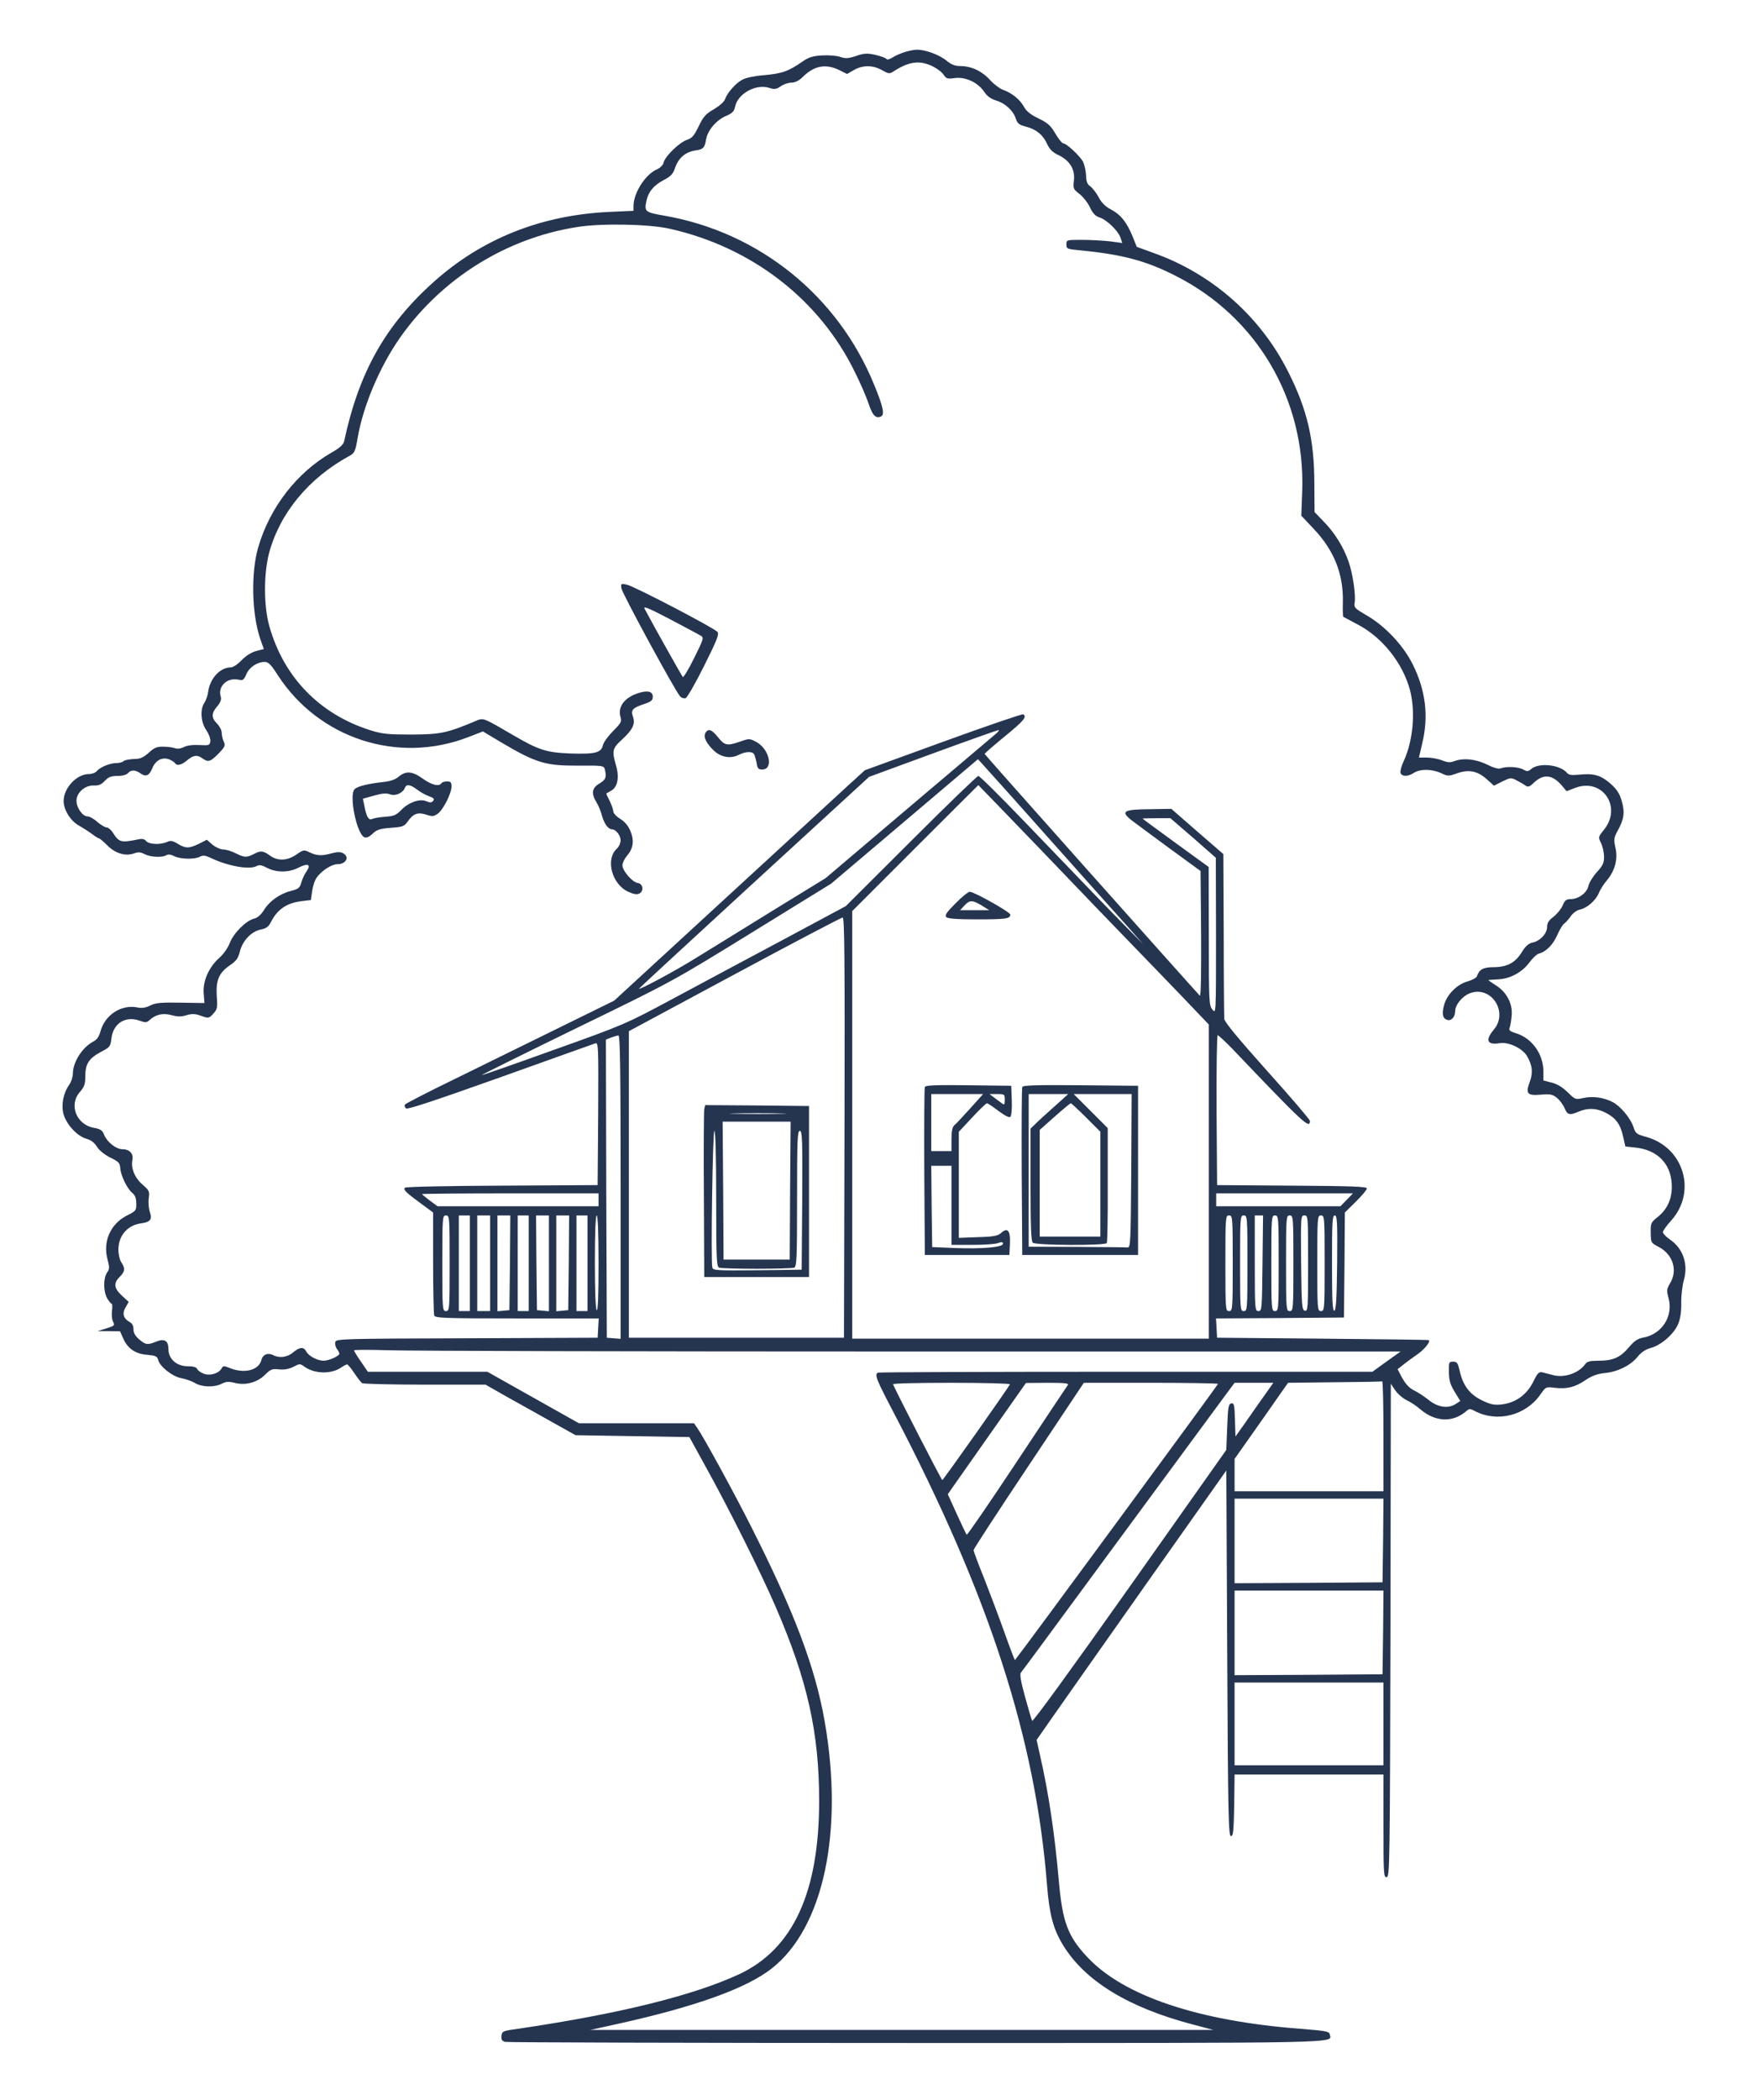 <?xml version="1.0" encoding="utf-8"?>
<svg viewBox="-34 -27 958 1142" xmlns="http://www.w3.org/2000/svg">
  <g transform="matrix(0.1, 0, 0, -0.1, -8083.838, -14168.967)" fill="#253550" stroke="none" style="transform-origin: 8083.84px 14169px;">
    <path d="M12665 14156 c-22 -7 -52 -20 -67 -30 -16 -10 -29 -13 -32 -7 -4 5 -30 15 -60 22 -45 10 -61 9 -105 -6 -42 -14 -57 -15 -87 -5 -20 7 -64 10 -99 8 -49 -3 -72 -10 -105 -33 -78 -54 -111 -66 -215 -75 -44 -3 -94 -14 -111 -23 -37 -19 -83 -71 -96 -107 -5 -15 -31 -37 -61 -55 -44 -25 -57 -40 -82 -92 -25 -51 -36 -65 -64 -74 -41 -14 -118 -88 -127 -123 -3 -14 -18 -29 -35 -37 -63 -26 -129 -128 -129 -201 l0 -25 -132 -6 c-370 -17 -693 -146 -954 -380 -265 -237 -408 -493 -488 -867 -4 -18 -23 -36 -69 -62 -188 -108 -334 -296 -398 -513 -41 -140 -36 -364 11 -501 l19 -54 -42 -11 c-26 -7 -56 -26 -79 -50 -22 -23 -47 -39 -60 -39 -57 0 -113 -61 -122 -134 -2 -19 -12 -45 -20 -58 -25 -35 -20 -106 10 -149 14 -21 24 -47 22 -61 -3 -21 -7 -23 -59 -20 -36 2 -67 -2 -85 -11 -18 -9 -36 -11 -49 -6 -11 4 -39 8 -62 8 -35 1 -50 -5 -80 -33 -31 -27 -47 -34 -82 -34 -24 -1 -49 -6 -54 -11 -6 -6 -24 -11 -39 -11 -36 0 -89 -22 -107 -43 -7 -10 -28 -17 -45 -17 -65 0 -136 -76 -136 -146 0 -49 37 -108 83 -134 23 -13 56 -34 73 -47 17 -13 34 -23 37 -23 4 0 25 -18 46 -39 43 -43 98 -59 145 -42 21 8 34 7 56 -4 32 -17 97 -20 119 -6 10 6 25 4 42 -5 33 -17 112 -19 141 -3 15 8 28 7 52 -4 96 -47 216 -69 256 -47 15 8 29 5 57 -10 49 -26 117 -26 168 0 53 27 73 20 47 -18 -11 -15 -24 -43 -29 -61 -8 -30 -15 -35 -55 -46 -61 -15 -118 -55 -148 -104 -17 -27 -35 -42 -54 -47 -43 -10 -112 -79 -132 -132 -11 -28 -35 -62 -60 -84 -55 -50 -88 -125 -82 -192 l4 -51 -130 2 c-109 2 -137 -1 -166 -16 -25 -12 -45 -15 -68 -10 -87 18 -178 -40 -202 -131 -7 -27 -20 -45 -38 -54 -61 -32 -112 -112 -112 -177 0 -17 -9 -43 -20 -59 -32 -45 -44 -108 -31 -158 16 -57 73 -119 122 -134 27 -7 46 -22 60 -44 12 -20 41 -43 72 -59 46 -22 53 -29 55 -58 3 -41 38 -112 65 -134 16 -13 22 -29 22 -58 1 -38 -2 -41 -50 -65 -91 -46 -134 -143 -105 -244 10 -38 10 -48 -4 -67 -21 -31 -20 -103 1 -140 10 -16 20 -29 24 -29 4 0 5 -17 2 -39 -3 -21 0 -48 6 -59 10 -20 8 -22 -36 -36 l-48 -15 61 0 61 -1 18 -41 c25 -54 66 -82 131 -87 44 -4 53 -8 58 -27 9 -37 79 -92 127 -100 23 -4 56 -16 73 -26 38 -23 106 -25 146 -4 24 12 38 13 73 4 59 -14 121 3 164 46 29 29 38 32 75 28 29 -3 54 2 78 14 34 18 36 18 61 0 55 -39 146 -41 200 -3 13 9 27 16 31 16 4 0 22 -21 39 -47 18 -27 37 -51 43 -55 6 -4 160 -8 341 -8 l330 0 125 -71 c69 -38 179 -100 245 -137 l120 -67 309 -5 310 -5 88 -160 c122 -219 302 -579 380 -760 174 -400 238 -687 238 -1058 0 -497 -142 -806 -435 -943 -250 -116 -654 -216 -1205 -297 -81 -11 -85 -13 -88 -38 -2 -20 2 -28 20 -33 13 -3 1020 -6 2239 -6 2357 0 2257 -2 2247 46 -3 17 -18 20 -157 31 -558 42 -965 179 -1162 390 -107 114 -135 191 -155 413 -22 253 -55 478 -103 687 l-18 81 76 109 c42 60 274 390 516 733 l440 623 5 -994 c4 -875 7 -994 20 -994 13 0 15 26 18 168 l2 167 405 0 405 0 0 -281 c0 -262 1 -280 18 -277 16 3 17 76 20 1343 l2 1340 24 -36 c14 -20 42 -44 63 -54 21 -10 53 -31 72 -48 83 -71 178 -75 253 -10 14 13 20 13 46 -1 121 -63 274 -24 354 88 31 44 31 45 79 39 67 -8 111 3 167 41 36 24 65 35 106 39 71 7 141 42 178 88 20 25 44 41 74 49 57 16 127 78 148 132 11 27 17 67 16 112 -1 39 6 95 14 124 25 86 -4 172 -74 220 -22 15 -39 33 -40 41 0 7 20 36 45 63 141 157 69 398 -135 455 -53 14 -59 19 -70 54 -16 48 -71 114 -114 136 -47 24 -105 33 -157 22 -45 -10 -46 -9 -86 30 -26 26 -56 45 -86 53 l-47 12 0 51 c-1 94 -63 180 -150 206 -31 10 -39 16 -34 28 3 9 9 37 11 63 8 66 -25 131 -85 169 -25 16 -44 29 -41 29 2 1 27 2 55 4 66 4 129 39 169 93 16 22 39 44 51 47 39 10 77 49 100 102 13 29 29 56 37 61 7 4 23 22 35 39 12 18 34 34 50 37 39 8 86 49 103 89 7 18 27 50 45 71 44 53 60 115 46 177 -10 44 -9 53 12 92 35 63 40 100 22 162 -12 42 -27 64 -62 95 -52 45 -90 56 -169 48 -41 -4 -57 -2 -66 9 -38 46 -155 58 -196 21 -16 -13 -21 -14 -43 -2 -27 15 -93 18 -123 6 -12 -4 -38 3 -74 21 -60 30 -129 37 -179 18 -21 -8 -37 -7 -66 5 -21 8 -58 15 -82 15 l-43 0 18 78 c36 148 18 290 -53 431 -52 103 -150 207 -251 265 -62 36 -68 42 -64 66 8 39 -10 161 -33 226 -27 78 -75 156 -135 217 l-50 52 -1 160 c-1 234 -39 397 -140 598 -151 304 -415 537 -735 651 l-91 33 -23 57 c-31 76 -64 118 -117 146 -31 16 -52 37 -68 68 -13 24 -34 50 -45 58 -16 11 -22 25 -23 60 -1 25 -9 58 -16 73 -17 32 -90 101 -109 101 -6 1 -25 24 -42 53 -25 43 -40 57 -91 82 -44 21 -67 40 -80 64 -21 39 -67 76 -114 92 -18 7 -49 30 -69 52 -44 49 -101 76 -159 77 -33 0 -52 7 -81 31 -40 32 -116 59 -160 58 -14 0 -44 -6 -66 -13z m152 -77 c24 -12 51 -32 60 -46 15 -22 21 -24 62 -18 58 7 125 -24 159 -75 16 -24 36 -38 64 -47 49 -14 94 -55 108 -99 9 -26 18 -34 54 -43 56 -14 94 -45 116 -94 14 -30 30 -46 62 -61 62 -30 91 -78 84 -138 -5 -44 -3 -48 30 -73 19 -15 45 -47 57 -73 16 -33 30 -48 52 -55 39 -12 101 -72 114 -109 l10 -30 -67 9 c-37 4 -105 8 -152 8 -84 0 -85 0 -85 -25 0 -24 4 -25 75 -32 229 -22 361 -57 524 -141 439 -224 701 -671 684 -1167 l-5 -135 68 -72 c111 -117 162 -247 158 -399 -1 -41 0 -76 2 -78 2 -2 37 -20 76 -41 136 -70 249 -212 288 -361 30 -117 16 -275 -36 -386 -12 -25 -19 -54 -16 -62 8 -21 41 -20 73 1 34 22 99 21 148 -2 36 -17 40 -17 86 -1 64 23 112 13 162 -32 l39 -35 46 23 c43 21 47 22 77 6 17 -9 39 -21 48 -28 14 -10 22 -8 45 14 53 51 102 46 154 -15 l25 -30 47 18 c147 56 257 -102 157 -227 -32 -40 -33 -40 -16 -74 9 -19 16 -53 16 -75 0 -32 -7 -47 -39 -82 -21 -23 -42 -57 -46 -75 -8 -38 -54 -72 -98 -72 -22 0 -31 -7 -42 -34 -8 -19 -31 -47 -50 -62 -26 -19 -35 -34 -35 -56 0 -35 -38 -76 -79 -84 -21 -5 -38 -19 -59 -53 -35 -57 -80 -81 -154 -81 -55 0 -77 -12 -90 -50 -3 -8 -25 -20 -49 -27 -57 -15 -113 -70 -129 -128 -13 -48 -9 -72 15 -81 22 -9 45 14 45 46 0 37 42 86 85 100 115 38 205 -107 125 -200 -48 -57 -36 -85 33 -73 48 7 121 -27 147 -69 30 -50 35 -92 15 -144 -23 -62 -12 -74 63 -67 48 4 61 2 85 -17 15 -12 34 -37 42 -56 16 -38 27 -41 78 -19 51 21 96 19 147 -7 55 -29 79 -62 94 -130 l12 -53 56 -6 c117 -13 189 -85 196 -195 5 -77 -21 -139 -77 -183 -36 -29 -38 -33 -37 -85 1 -55 1 -55 45 -78 76 -41 103 -127 60 -197 -18 -31 -19 -39 -9 -77 29 -102 -35 -201 -140 -219 -27 -5 -46 -18 -75 -52 -46 -55 -86 -73 -164 -73 -47 0 -63 -4 -73 -18 -35 -49 -112 -76 -172 -61 -23 6 -51 13 -62 16 -18 4 -26 -4 -50 -53 -36 -71 -97 -114 -174 -122 -40 -4 -60 1 -105 23 -66 32 -102 80 -120 158 -10 45 -15 52 -36 52 -23 0 -24 -3 -23 -58 1 -46 8 -68 32 -107 l30 -49 -23 -15 c-42 -28 -98 -20 -147 19 -24 19 -57 41 -73 49 -36 17 -56 39 -80 85 l-18 35 29 23 c16 13 50 38 76 56 39 26 75 70 65 79 -1 2 -261 5 -577 8 l-575 5 -3 52 -3 53 348 2 348 3 3 285 2 286 60 59 c33 33 60 65 60 72 0 10 -86 13 -407 15 l-408 3 -3 408 c-1 224 2 407 6 407 5 0 42 -35 83 -77 387 -406 419 -435 419 -389 0 7 -104 129 -232 271 -159 178 -232 266 -234 284 -1 14 -3 222 -3 461 l-2 435 -142 123 -141 123 -118 -2 c-141 -1 -159 -11 -101 -58 21 -16 115 -86 208 -154 l170 -124 3 -344 c1 -209 -1 -339 -7 -334 -55 59 -1171 1311 -1171 1315 1 3 50 46 110 95 105 86 122 107 100 120 -5 3 -201 -64 -435 -149 l-426 -155 -87 -79 c-48 -44 -355 -326 -682 -627 l-595 -547 -295 -145 c-162 -80 -417 -205 -566 -278 -149 -72 -274 -137 -277 -142 -4 -6 -1 -15 6 -21 8 -7 161 44 512 169 275 98 508 182 518 185 16 5 17 -16 15 -383 l-3 -388 -520 -3 c-285 -1 -523 -6 -528 -11 -11 -11 6 -27 88 -87 l65 -48 0 -272 c0 -150 3 -279 6 -288 5 -14 55 -16 451 -16 l444 0 -3 -52 -3 -53 -711 -3 c-679 -2 -712 -3 -716 -20 -3 -10 1 -27 8 -37 8 -10 14 -22 14 -27 0 -12 -57 -38 -85 -38 -34 0 -82 25 -95 50 -14 27 -36 25 -72 -5 -31 -27 -76 -32 -109 -14 -28 14 -56 3 -63 -27 -15 -57 -94 -76 -174 -43 -30 12 -34 12 -42 -2 -16 -29 -66 -43 -99 -29 -16 6 -32 18 -35 26 -4 9 -21 14 -51 14 -61 0 -105 40 -105 94 0 45 -22 58 -66 40 -46 -19 -58 -18 -93 12 -21 18 -31 35 -31 55 0 18 -7 32 -20 39 -35 19 -43 47 -23 80 l17 30 -37 34 c-43 40 -47 67 -12 102 29 29 31 46 9 79 -9 13 -16 44 -16 69 0 76 49 133 123 143 51 7 62 21 48 62 -6 18 -9 51 -6 74 5 38 3 43 -33 74 -43 37 -65 90 -56 134 7 35 -15 59 -54 59 -34 0 -83 38 -100 79 -9 24 -20 31 -53 37 -97 16 -141 125 -78 196 24 28 29 42 29 87 0 66 20 96 88 132 46 24 49 28 54 72 10 82 77 124 154 96 30 -11 38 -11 53 3 35 32 74 40 121 27 33 -9 52 -9 81 0 31 9 47 8 80 -4 40 -14 42 -13 65 12 22 24 24 32 19 97 -5 86 12 126 74 168 32 22 43 37 52 74 15 59 64 110 115 119 28 6 41 15 53 39 35 70 86 105 167 115 l51 6 7 49 c4 28 15 61 26 75 27 37 81 71 111 71 48 0 68 40 31 60 -15 8 -32 7 -63 -1 -52 -15 -81 -13 -120 6 -29 14 -33 14 -70 -12 -50 -35 -104 -37 -146 -5 -36 26 -49 27 -87 7 -38 -20 -52 -19 -99 5 -22 11 -51 20 -66 20 -15 0 -42 12 -59 26 l-31 27 -43 -22 c-54 -26 -72 -26 -115 0 -28 17 -39 19 -58 10 -36 -16 -98 -14 -114 5 -9 11 -22 14 -43 9 -95 -19 -104 -17 -139 38 -10 15 -25 27 -33 27 -9 0 -32 14 -51 30 -18 17 -42 30 -53 30 -27 0 -60 47 -60 85 0 45 48 86 96 83 25 -1 39 5 58 25 20 21 34 27 69 27 27 0 49 6 57 15 16 19 40 19 68 -1 30 -21 48 -13 66 31 17 41 54 59 90 45 13 -5 27 -14 31 -19 10 -18 35 -13 67 14 34 29 56 31 84 10 30 -22 43 -18 86 26 36 37 39 44 29 66 -6 13 -11 35 -11 48 0 13 -11 35 -25 49 -32 32 -32 57 1 95 18 21 23 37 19 52 -18 54 33 105 94 93 27 -6 31 -3 45 29 16 38 59 67 100 67 20 0 34 -14 71 -72 224 -345 653 -485 1036 -337 l80 31 92 -55 c197 -117 247 -132 429 -131 130 1 137 0 142 -20 11 -42 5 -57 -29 -77 -41 -24 -46 -54 -16 -103 11 -17 24 -50 30 -73 12 -43 34 -73 53 -73 22 0 48 -33 48 -60 0 -15 -9 -35 -20 -45 -64 -58 -28 -194 62 -235 31 -14 47 -16 61 -9 25 14 19 53 -10 57 -29 4 -83 66 -83 96 0 12 11 36 25 52 34 40 40 81 19 133 -11 28 -30 51 -55 67 -22 13 -39 32 -39 42 0 10 -9 35 -20 57 -11 21 -19 39 -17 40 1 1 12 7 24 14 36 18 47 71 29 135 -24 83 -22 95 33 145 58 54 72 84 58 124 -12 36 -2 47 61 68 39 13 47 20 47 40 0 29 -29 36 -80 19 -74 -24 -111 -74 -96 -128 8 -27 4 -34 -40 -78 -26 -26 -51 -60 -55 -76 -9 -42 -41 -50 -174 -46 -134 5 -175 18 -320 103 -156 91 -156 91 -193 76 -161 -68 -196 -75 -352 -76 -130 0 -160 3 -225 23 -277 87 -473 289 -551 567 -31 109 -31 285 -1 398 59 218 217 408 438 528 26 14 31 24 43 94 29 175 121 392 233 551 226 320 577 539 963 599 131 21 388 16 500 -9 449 -100 818 -386 1010 -781 30 -60 63 -137 74 -170 21 -64 38 -82 66 -71 23 9 15 50 -36 174 -197 483 -625 828 -1138 918 -109 19 -113 22 -100 83 11 49 39 82 93 111 37 19 51 33 61 63 20 59 58 91 116 99 38 5 47 15 54 59 9 51 56 106 111 129 33 14 42 25 47 50 15 70 112 124 184 102 31 -10 40 -8 64 8 15 11 41 20 58 20 20 0 41 10 62 31 62 61 124 73 197 38 l44 -22 38 22 c48 27 102 27 152 -1 35 -20 41 -21 61 -8 87 56 143 63 214 29z m348 -3627 c-11 -9 -225 -190 -475 -402 l-455 -386 -290 -178 c-159 -98 -346 -214 -415 -256 -112 -70 -310 -176 -310 -167 0 2 282 262 626 578 l626 574 346 127 c191 70 352 127 357 127 6 0 1 -7 -10 -17z m285 -572 c189 -212 382 -428 429 -480 l84 -95 -99 100 c-103 105 -171 175 -553 573 -128 133 -238 242 -245 242 -6 0 -171 -159 -366 -354 l-355 -354 -345 -185 c-190 -101 -460 -246 -600 -321 -252 -135 -260 -139 -644 -276 -214 -77 -391 -139 -392 -137 -2 1 232 117 519 257 521 253 522 254 952 519 l430 265 399 338 400 339 21 -23 c12 -13 177 -196 365 -408z m-34 -72 c191 -200 407 -424 479 -498 72 -74 197 -204 278 -288 l147 -154 0 -854 0 -854 -970 0 -970 0 0 1162 0 1163 342 342 c189 189 344 343 344 343 1 0 158 -163 350 -362z m819 75 l123 -108 1 -425 c0 -424 0 -425 -19 -401 -19 22 -20 40 -20 400 l-1 376 -179 130 c-99 72 -180 131 -180 133 0 1 34 2 76 2 l75 0 124 -107z m-1897 -1575 l-3 -1143 -585 0 -585 0 0 834 0 833 575 309 c316 170 581 309 588 309 10 0 12 -232 10 -1142z m-1218 -324 l0 -825 -37 3 -38 3 -3 811 -2 810 27 11 c16 6 34 11 41 12 9 1 12 -170 12 -825z m-120 -69 l0 -35 -438 0 -438 0 -42 31 c-23 17 -42 33 -42 35 0 2 216 4 480 4 l480 0 0 -35z m4070 0 l-34 -35 -338 0 -338 0 0 35 0 35 372 0 372 0 -34 -35z m-4880 -345 c0 -253 -1 -260 -20 -260 -19 0 -20 7 -20 260 0 253 1 260 20 260 19 0 20 -7 20 -260z m110 0 l0 -260 -30 0 -30 0 0 260 0 260 30 0 30 0 0 -260z m110 0 l0 -260 -35 0 -35 0 0 260 0 260 35 0 35 0 0 -260z m108 3 l-3 -258 -32 -3 -33 -3 0 260 0 261 35 0 35 0 -2 -257z m102 -3 l0 -260 -30 0 -30 0 0 260 0 260 30 0 30 0 0 -260z m110 -1 l0 -260 -32 3 -33 3 -3 258 -2 257 35 0 35 0 0 -261z m108 4 l-3 -258 -32 -3 -33 -3 0 260 0 261 35 0 35 0 -2 -257z m102 -3 l0 -260 -30 0 -30 0 0 260 0 260 30 0 30 0 0 -260z m60 -1 c0 -171 -3 -258 -10 -254 -6 4 -10 102 -10 261 0 163 4 254 10 254 6 0 10 -94 10 -261z m3450 1 c0 -253 -1 -260 -20 -260 -19 0 -20 7 -20 260 0 253 1 260 20 260 19 0 20 -7 20 -260z m80 0 c0 -253 -1 -260 -20 -260 -19 0 -20 7 -20 260 0 253 1 260 20 260 19 0 20 -7 20 -260z m82 0 c-3 -251 -3 -260 -22 -260 -19 0 -20 8 -20 260 l0 260 23 0 22 0 -3 -260z m88 0 c0 -253 -1 -260 -20 -260 -19 0 -20 7 -20 260 0 253 1 260 20 260 19 0 20 -7 20 -260z m80 0 c0 -253 -1 -260 -20 -260 -19 0 -20 7 -20 260 0 253 1 260 20 260 19 0 20 -7 20 -260z m80 -1 c0 -243 -1 -260 -17 -257 -17 3 -18 25 -21 261 -2 252 -2 257 18 257 20 0 20 -6 20 -261z m90 1 c0 -253 -1 -260 -20 -260 -19 0 -20 7 -20 260 0 253 1 260 20 260 19 0 20 -7 20 -260z m68 3 c-2 -194 -6 -257 -15 -261 -10 -3 -13 53 -13 257 0 227 2 261 15 261 13 0 15 -33 13 -257z m-2320 -483 l2665 0 -77 -55 -76 -55 -1341 0 c-737 0 -1345 -2 -1350 -5 -18 -12 -8 -37 89 -222 517 -988 770 -1769 832 -2567 13 -158 33 -235 87 -324 119 -195 356 -340 708 -432 l110 -29 -1695 0 -1695 0 150 33 c421 93 700 193 837 301 282 221 393 744 288 1345 -52 295 -166 596 -401 1060 -91 181 -257 484 -291 533 l-19 27 -313 0 -313 0 -249 140 -249 140 -325 0 -325 0 -37 54 c-21 30 -38 58 -38 62 0 4 82 4 182 1 99 -4 1380 -7 2846 -7z m2572 -460 l0 -300 -405 0 -405 0 0 88 0 88 146 207 145 207 252 3 c139 1 255 3 260 5 4 1 7 -133 7 -298z m-2032 282 c-6 -16 -363 -521 -368 -521 -4 -1 -246 470 -268 521 -2 5 141 8 318 8 177 0 320 -4 318 -8z m315 -4 c-5 -7 -130 -194 -277 -416 -147 -222 -270 -401 -273 -398 -3 2 -27 53 -54 112 l-49 108 32 46 c18 26 114 162 213 303 l180 256 119 1 c93 0 116 -3 109 -12z m817 6 c0 -5 -1080 -1474 -1105 -1502 -1 -1 -26 64 -55 145 -29 82 -79 214 -111 296 -33 81 -59 152 -59 157 0 6 135 213 300 460 l300 450 365 0 c201 0 365 -3 365 -6z m250 -66 c-28 -40 -75 -106 -103 -147 l-52 -73 -3 92 c-2 80 -5 91 -20 88 -15 -3 -18 -21 -22 -128 l-5 -125 -525 -743 c-319 -451 -527 -737 -531 -730 -4 7 -21 66 -39 131 -22 79 -29 121 -23 130 6 6 239 323 518 702 280 380 539 732 577 783 l68 92 106 0 105 0 -51 -72z m648 -785 l-3 -228 -402 -3 -403 -2 0 230 0 230 405 0 405 0 -2 -227z m0 -500 l-3 -228 -402 -3 -403 -2 0 230 0 230 405 0 405 0 -2 -227z m2 -498 l0 -225 -405 0 -405 0 0 225 0 225 405 0 405 0 0 -225z"/>
    <path d="M11124 11241 c3 -26 295 -564 321 -590 7 -7 20 -11 29 -8 8 3 54 82 100 175 69 138 83 172 73 185 -17 21 -452 248 -493 257 -32 7 -33 6 -30 -19z m431 -258 c19 -11 18 -15 -35 -122 -30 -61 -58 -107 -62 -103 -5 6 -154 270 -207 370 -10 18 17 7 136 -55 81 -43 157 -83 168 -90z"/>
    <path d="M11581 10453 c-12 -22 6 -57 47 -96 37 -35 90 -45 133 -23 38 19 75 21 85 4 4 -7 10 -28 14 -48 4 -29 10 -35 30 -35 64 0 40 111 -32 150 -36 19 -39 19 -87 2 -71 -25 -85 -22 -121 23 -34 43 -54 50 -69 23z"/>
    <path d="M9913 10216 c-19 -16 -46 -25 -83 -29 -81 -9 -137 -22 -156 -38 -34 -28 10 -247 53 -263 10 -4 27 3 44 20 23 22 39 27 99 32 64 4 73 8 91 33 31 44 55 53 100 39 32 -11 42 -11 62 3 30 19 77 111 77 149 0 23 -4 28 -24 28 -14 0 -28 -4 -31 -10 -12 -19 -52 -10 -101 25 -57 41 -92 44 -131 11z m101 -71 c18 -14 47 -30 65 -36 25 -9 29 -14 21 -25 -9 -10 -17 -10 -36 -2 -35 16 -96 -5 -136 -46 -28 -29 -42 -35 -88 -38 -30 -2 -63 -8 -72 -12 -19 -9 -31 12 -43 76 l-7 34 61 17 c45 13 67 14 87 7 29 -11 70 7 81 36 8 21 30 17 67 -11z"/>
    <path d="M12942 9527 c-49 -49 -60 -65 -50 -75 8 -8 58 -12 164 -12 159 0 184 3 184 26 0 13 -196 124 -221 124 -8 0 -43 -28 -77 -63z m143 -12 l40 -25 -79 0 -79 0 23 25 c29 31 44 31 95 0z"/>
    <path d="M12775 8528 c-3 -7 -4 -215 -3 -463 l3 -450 230 0 230 0 3 63 c3 71 -13 89 -49 56 -17 -15 -41 -20 -125 -22 l-104 -4 0 289 0 288 73 78 c39 43 76 77 80 77 4 0 33 -19 63 -42 37 -27 58 -38 65 -31 5 5 9 45 7 89 l-3 79 -233 3 c-181 2 -234 0 -237 -10z m246 -117 c-39 -43 -77 -84 -86 -91 -10 -9 -15 -31 -15 -76 l0 -64 -55 0 -55 0 0 155 0 155 141 0 141 0 -71 -79z m189 48 c0 -24 -3 -29 -12 -22 -7 5 -26 19 -42 31 l-29 22 42 0 c39 0 41 -1 41 -31z m-290 -574 l0 -215 114 0 c63 0 126 4 140 10 20 7 26 6 26 -4 0 -19 -112 -29 -265 -23 l-120 5 -3 221 -2 221 55 0 55 0 0 -215z"/>
    <path d="M13305 8528 c-3 -7 -4 -215 -3 -463 l3 -450 315 0 315 0 0 460 0 460 -313 3 c-245 2 -314 0 -317 -10z m180 -101 c-38 -34 -85 -76 -102 -93 l-33 -32 0 -304 c0 -223 3 -307 12 -316 15 -15 394 -17 403 -2 3 5 6 148 5 317 l0 308 -93 93 -92 92 158 0 157 0 -2 -417 c-3 -391 -4 -418 -20 -417 -10 1 -135 2 -278 3 l-260 1 0 415 0 415 108 0 107 0 -70 -63z m167 -64 l78 -78 0 -285 0 -285 -165 0 -165 0 0 290 0 290 82 73 c44 39 84 72 87 72 3 0 41 -35 83 -77z"/>
    <path d="M11575 8408 c-2 -13 -4 -223 -2 -468 l2 -445 285 0 285 0 0 465 0 465 -282 3 -283 2 -5 -22z m418 -25 c-67 -2 -179 -2 -250 0 -70 1 -15 3 122 3 138 0 195 -2 128 -3z m49 -418 l-2 -375 -180 0 -180 0 -2 375 -3 375 185 0 185 0 -3 -375z m-402 -44 c0 -327 2 -370 16 -375 9 -3 100 -6 204 -6 104 0 195 3 204 6 14 5 16 48 16 375 0 323 2 369 15 369 13 0 15 -46 13 -377 l-3 -378 -241 -3 c-224 -2 -242 -1 -245 15 -9 41 2 743 11 743 6 0 10 -136 10 -369z"/>
  </g>
</svg>